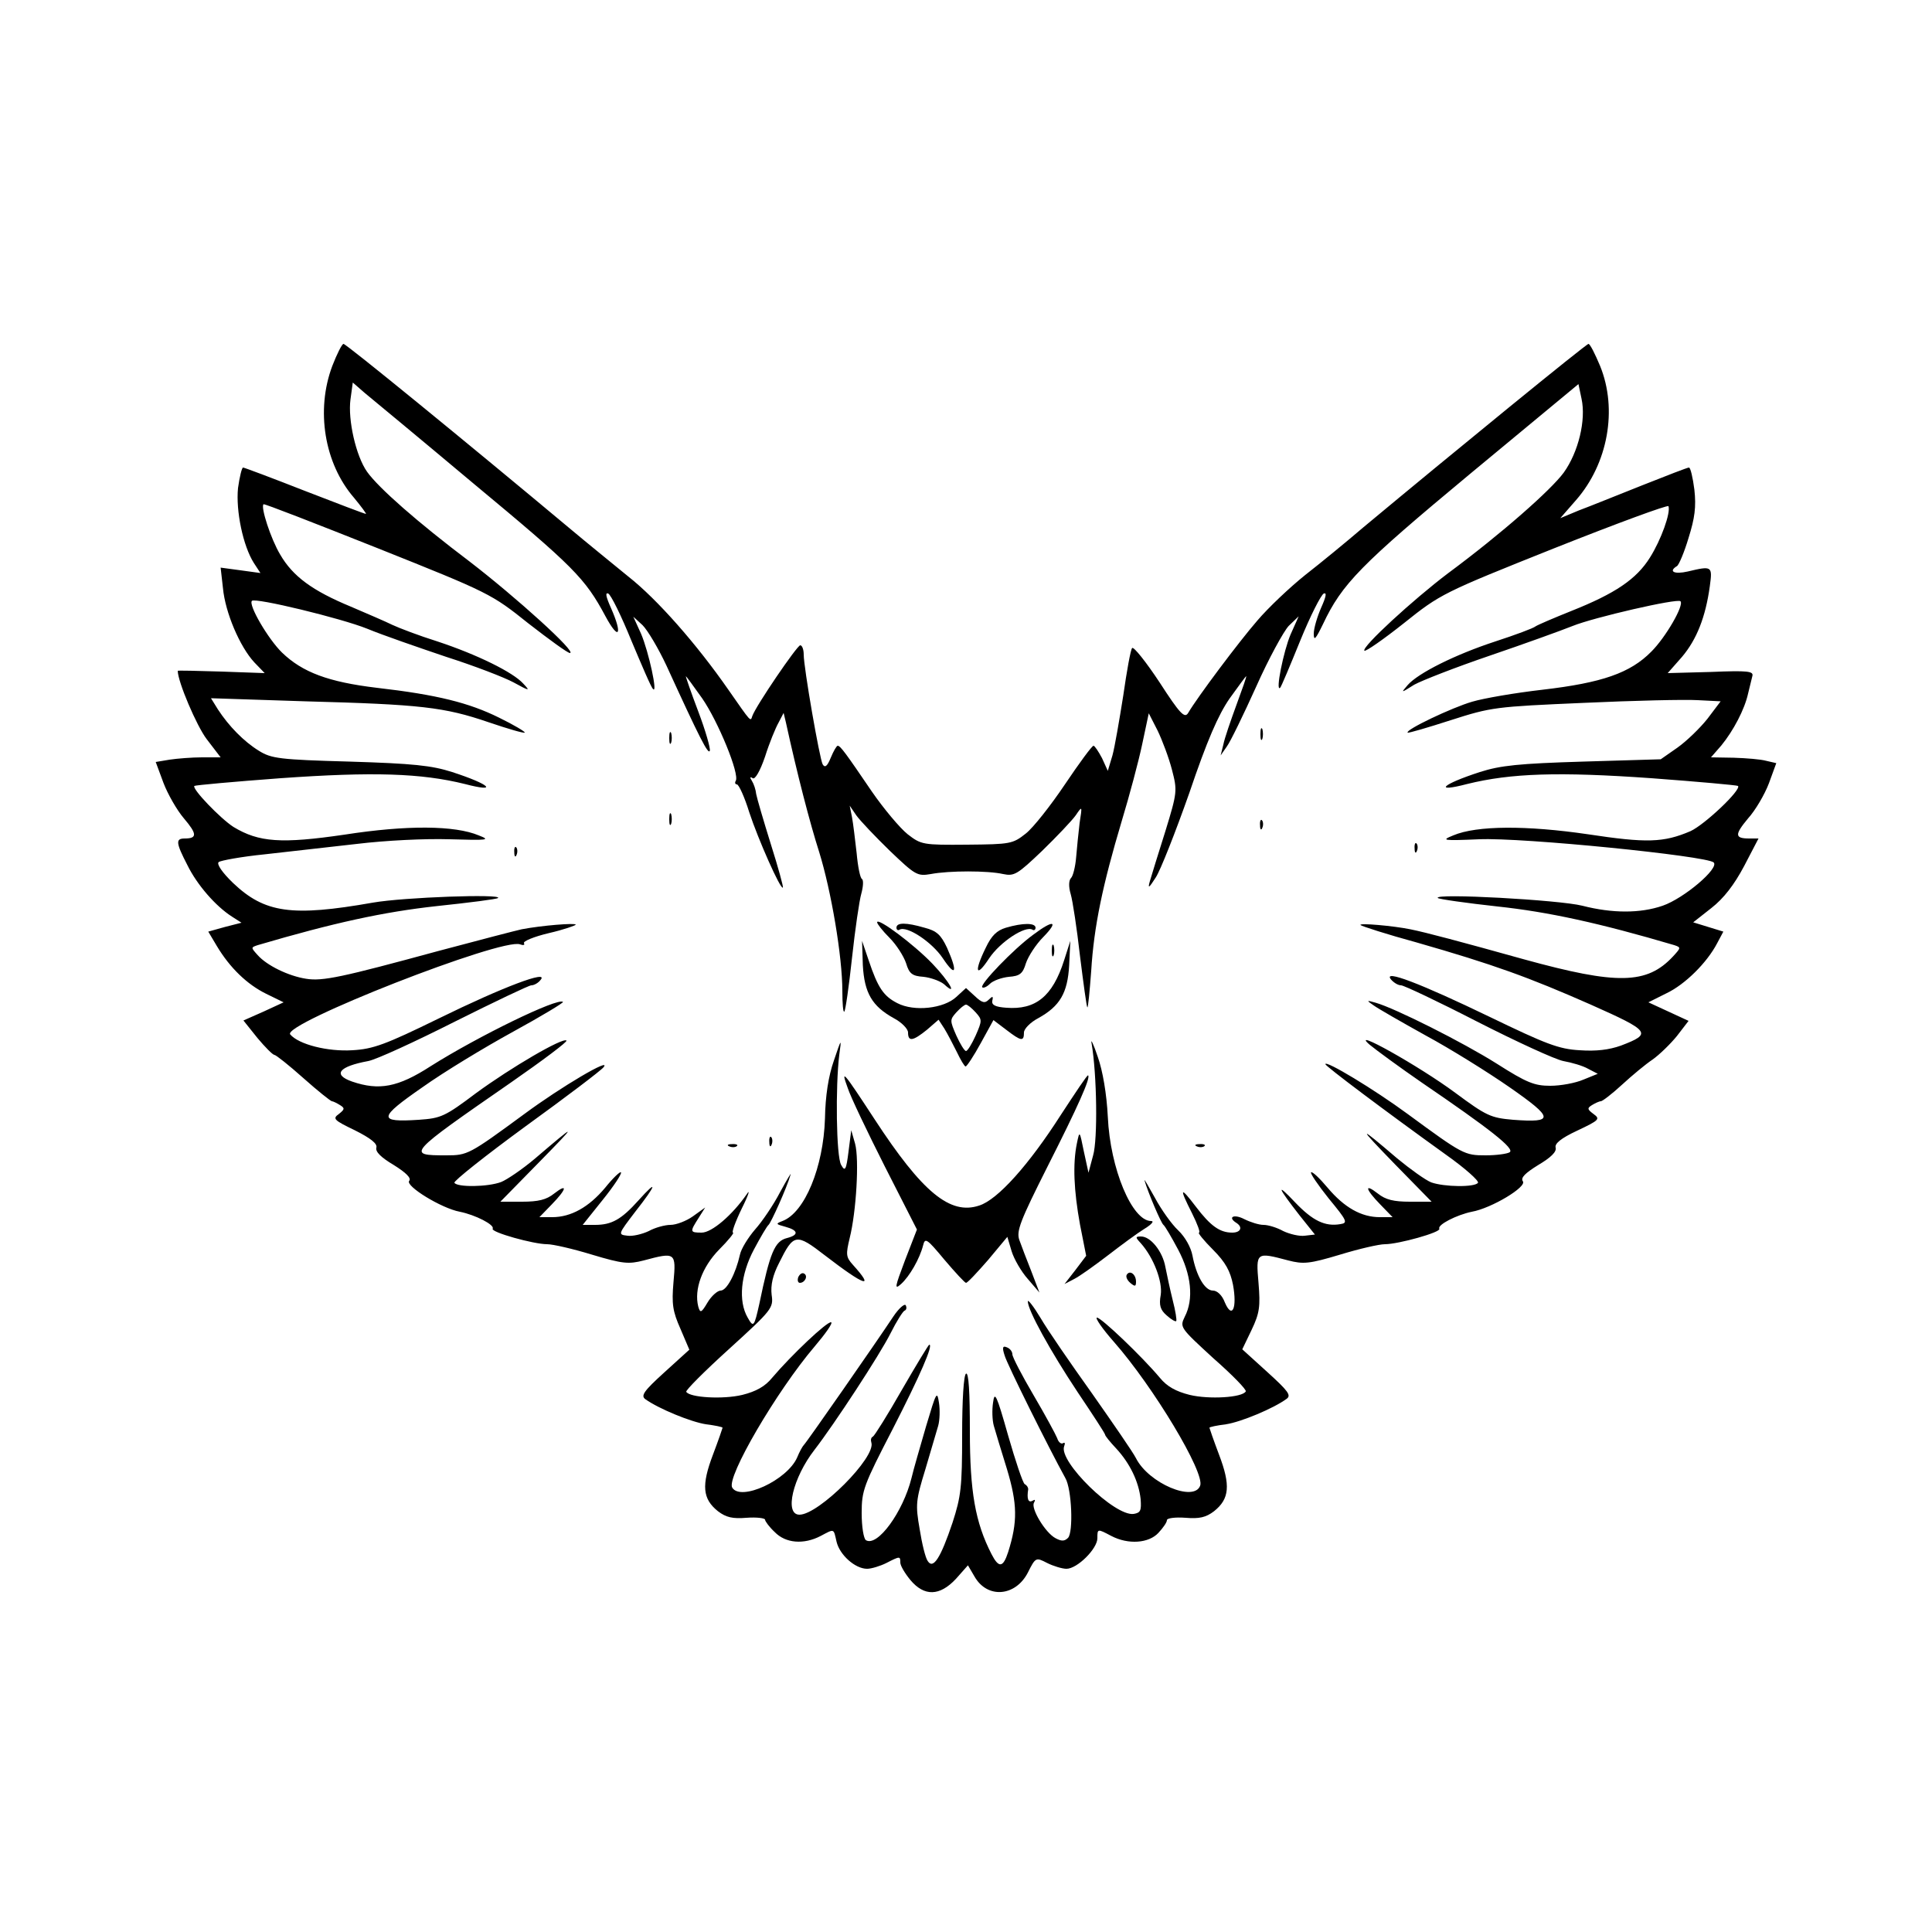 <?xml version="1.0" standalone="no"?>
<!DOCTYPE svg PUBLIC "-//W3C//DTD SVG 20010904//EN"
 "http://www.w3.org/TR/2001/REC-SVG-20010904/DTD/svg10.dtd">
<svg version="1.0" xmlns="http://www.w3.org/2000/svg"
 width="500pt" height="500pt" viewBox="0 0 500 500"
 preserveAspectRatio="xMidYMid meet">

<g transform="translate(0,500) scale(0.1,-0.1)"
fill="#000000" stroke="none">
<path d="M860 4053 c-43 -114 -21 -252 56 -341 19 -23 33 -42 31 -42 -3 0 -74
27 -159 60 -84 33 -156 60 -159 60 -3 0 -9 -24 -13 -53 -6 -59 13 -150 41
-194 l17 -26 -51 7 -52 7 6 -53 c6 -64 44 -152 81 -192 l27 -28 -112 4 c-62 2
-113 3 -113 2 0 -28 49 -143 75 -177 l36 -47 -48 0 c-26 0 -64 -3 -84 -6 l-36
-6 20 -54 c11 -29 35 -71 53 -92 34 -40 35 -52 2 -52 -24 0 -23 -11 7 -69 25
-51 73 -106 115 -133 l25 -16 -43 -11 -43 -12 22 -37 c34 -57 79 -100 128
-124 l45 -22 -52 -24 -52 -23 36 -45 c20 -24 40 -44 44 -44 4 0 38 -27 75 -60
37 -33 71 -60 74 -60 3 0 13 -5 21 -10 13 -8 12 -11 -3 -23 -17 -12 -13 -16
41 -42 42 -21 59 -35 56 -45 -3 -11 13 -26 45 -45 32 -20 46 -34 40 -41 -11
-13 83 -71 131 -80 40 -8 91 -34 85 -44 -5 -9 106 -40 141 -40 15 0 67 -12
116 -27 80 -24 95 -25 134 -15 82 22 84 21 77 -56 -5 -57 -2 -76 18 -121 l23
-54 -65 -59 c-53 -48 -61 -60 -49 -69 35 -25 118 -59 157 -65 24 -3 43 -7 43
-9 0 -1 -11 -33 -25 -70 -30 -79 -27 -114 13 -146 21 -16 38 -20 74 -17 27 2
48 -1 48 -5 0 -4 11 -19 25 -32 28 -29 75 -33 119 -10 36 19 33 20 41 -15 8
-34 48 -70 79 -70 11 0 34 7 50 15 35 18 36 18 36 1 0 -8 12 -28 26 -45 36
-43 76 -42 118 3 l31 35 17 -29 c33 -58 106 -52 138 10 20 40 21 40 50 25 16
-8 39 -15 50 -15 28 0 80 52 80 79 0 25 0 25 36 6 44 -23 97 -19 122 8 12 13
22 27 22 33 0 5 21 8 48 6 36 -3 53 1 74 17 40 32 43 67 13 146 -14 37 -25 69
-25 70 0 2 19 6 43 9 39 6 123 41 157 66 12 9 4 20 -50 69 l-65 59 24 50 c21
44 23 61 18 122 -7 80 -6 80 77 58 39 -10 54 -9 134 15 49 15 101 27 116 27
35 0 146 31 141 40 -6 10 45 36 84 44 51 9 144 65 132 79 -6 9 6 21 40 42 32
19 48 34 45 45 -3 10 13 24 56 44 57 27 60 30 42 43 -16 12 -17 15 -4 23 8 5
19 10 23 10 4 0 29 19 55 43 26 24 61 53 79 65 17 12 46 40 63 61 l30 39 -52
24 -52 24 46 23 c49 23 106 80 132 130 l16 30 -39 12 -39 12 47 37 c32 25 59
60 85 109 l37 71 -24 0 c-38 0 -38 10 -3 52 19 21 43 62 54 91 l19 52 -26 6
c-14 4 -52 7 -84 8 l-59 1 27 31 c31 38 60 93 69 134 4 17 9 37 11 45 4 13
-11 15 -107 11 l-112 -3 37 42 c38 45 61 103 72 183 7 52 6 53 -57 38 -35 -8
-51 0 -28 14 5 3 19 36 30 73 16 51 20 80 15 125 -4 31 -10 57 -14 57 -4 0
-58 -21 -121 -46 -63 -25 -137 -55 -164 -65 l-48 -20 41 47 c82 94 108 234 62
347 -13 31 -26 57 -30 57 -6 0 -350 -281 -583 -475 -42 -36 -109 -91 -150
-123 -40 -32 -96 -85 -124 -118 -47 -54 -155 -198 -179 -239 -9 -15 -21 -3
-74 79 -35 53 -67 93 -71 89 -4 -4 -14 -60 -23 -123 -10 -63 -22 -133 -28
-155 l-12 -40 -15 33 c-9 17 -19 32 -22 32 -4 0 -37 -45 -74 -100 -37 -55 -82
-112 -101 -127 -34 -27 -40 -28 -152 -29 -115 -1 -119 0 -154 27 -20 16 -62
66 -93 111 -66 97 -81 118 -88 118 -3 0 -11 -14 -18 -31 -9 -22 -15 -27 -21
-17 -8 15 -49 250 -49 284 0 13 -4 24 -9 24 -8 0 -115 -157 -124 -183 -5 -15
-2 -18 -62 68 -82 118 -184 234 -259 293 -39 32 -107 87 -151 124 -268 224
-579 478 -586 478 -4 0 -17 -26 -29 -57z m365 -304 c260 -216 289 -245 342
-344 35 -65 45 -48 14 22 -13 29 -15 40 -7 37 7 -3 34 -58 60 -122 27 -64 51
-121 56 -125 13 -15 -11 96 -31 143 l-20 44 24 -22 c13 -13 41 -60 62 -105 86
-188 108 -231 112 -220 2 6 -11 52 -30 102 -19 50 -33 91 -32 91 1 0 20 -26
42 -57 41 -59 98 -197 87 -214 -3 -5 -1 -9 3 -9 5 0 20 -33 32 -72 23 -70 81
-201 87 -195 2 1 -12 52 -31 112 -19 61 -36 119 -38 130 -1 11 -6 26 -11 34
-6 9 -5 12 2 7 6 -4 19 18 32 56 11 35 27 74 35 88 l13 25 6 -25 c29 -133 62
-260 86 -335 31 -100 60 -270 60 -360 0 -32 2 -56 5 -53 3 2 12 65 20 139 8
74 19 149 24 166 5 18 6 35 2 38 -5 2 -11 33 -14 67 -4 35 -9 77 -12 93 l-6
30 17 -25 c10 -14 49 -55 87 -92 66 -63 71 -66 106 -60 47 9 148 9 187 0 29
-6 37 -1 101 60 38 37 77 78 87 92 17 25 17 25 10 -20 -3 -25 -7 -65 -9 -89
-2 -24 -8 -48 -13 -53 -6 -6 -7 -22 -1 -42 5 -17 16 -89 24 -160 9 -72 17
-131 19 -133 2 -2 6 41 10 94 7 116 30 224 79 388 20 66 44 156 53 199 l17 80
23 -45 c12 -25 29 -70 37 -101 14 -54 14 -58 -17 -159 -18 -57 -36 -115 -40
-129 -6 -21 -3 -19 15 9 12 18 51 117 87 219 46 136 75 202 104 244 23 32 42
58 43 58 2 0 -10 -33 -25 -74 -15 -41 -31 -87 -34 -103 l-7 -28 16 23 c9 12
43 82 76 155 32 72 71 143 84 157 l26 25 -21 -47 c-18 -42 -40 -150 -27 -138
3 3 26 58 52 122 26 64 54 119 61 122 8 3 6 -8 -7 -37 -10 -23 -19 -53 -19
-67 0 -20 5 -14 24 25 49 104 97 153 381 389 l280 232 8 -38 c12 -55 -8 -138
-46 -191 -33 -45 -161 -158 -300 -261 -90 -68 -224 -191 -216 -200 3 -3 49 29
102 71 95 76 101 79 389 194 161 64 294 113 296 109 6 -17 -19 -87 -48 -133
-35 -56 -90 -93 -203 -138 -45 -18 -87 -36 -93 -40 -6 -5 -52 -22 -104 -39
-104 -34 -200 -82 -227 -113 -18 -21 -18 -21 17 1 20 11 107 45 195 75 88 30
185 65 215 77 54 22 271 72 279 64 10 -10 -38 -93 -75 -130 -55 -56 -128 -81
-282 -99 -70 -8 -152 -22 -182 -31 -52 -15 -174 -73 -167 -80 1 -2 52 13 111
32 106 34 115 35 345 45 130 6 262 9 295 7 l59 -3 -34 -45 c-19 -24 -54 -58
-78 -75 l-43 -30 -201 -6 c-166 -5 -214 -10 -267 -27 -99 -32 -121 -54 -33
-31 113 28 237 32 477 15 121 -9 221 -18 224 -20 9 -10 -86 -100 -123 -117
-70 -30 -114 -31 -266 -8 -157 23 -287 23 -348 -3 -32 -13 -28 -14 67 -10 112
5 589 -43 607 -60 15 -15 -77 -93 -132 -112 -58 -20 -130 -20 -208 0 -59 15
-386 33 -374 20 3 -3 73 -13 155 -22 131 -14 264 -43 457 -100 18 -6 17 -7 -3
-29 -68 -73 -145 -74 -385 -8 -165 46 -255 70 -295 78 -44 9 -134 17 -129 11
3 -3 68 -24 145 -45 199 -57 290 -90 451 -161 155 -69 159 -75 78 -106 -31
-11 -64 -15 -107 -12 -54 3 -87 16 -232 86 -178 86 -279 125 -256 97 7 -8 18
-15 26 -15 7 0 96 -42 197 -94 102 -52 202 -98 223 -102 22 -4 50 -12 64 -20
l25 -13 -37 -15 c-21 -9 -59 -16 -86 -16 -41 0 -61 8 -138 57 -87 55 -264 144
-314 158 -24 7 -24 6 -5 -7 11 -8 72 -43 135 -78 63 -34 161 -95 217 -134 115
-80 116 -92 9 -84 -58 5 -69 10 -150 70 -93 69 -277 172 -221 124 17 -14 77
-58 135 -98 176 -120 241 -171 227 -180 -6 -4 -34 -8 -62 -8 -55 0 -59 2 -202
107 -87 64 -213 140 -213 129 0 -5 153 -120 313 -235 48 -34 85 -67 82 -72 -8
-12 -87 -11 -121 1 -15 6 -54 34 -88 62 -103 88 -104 86 -6 -15 l95 -97 -56 0
c-42 0 -63 5 -83 21 -36 28 -33 12 6 -28 l32 -33 -33 0 c-48 0 -92 25 -135 76
-21 25 -40 43 -43 40 -3 -2 18 -33 46 -68 47 -57 50 -63 30 -66 -40 -7 -72 9
-117 56 -51 54 -46 40 11 -33 l40 -50 -26 -3 c-14 -2 -39 4 -56 12 -16 9 -39
16 -51 16 -12 0 -34 7 -50 15 -27 14 -44 5 -20 -10 17 -11 11 -25 -11 -25 -32
0 -56 17 -94 67 -41 54 -44 50 -10 -17 14 -28 22 -50 18 -50 -4 0 12 -20 36
-44 33 -33 45 -56 52 -91 11 -60 -2 -90 -21 -46 -7 19 -20 31 -31 31 -21 0
-43 38 -53 91 -4 21 -19 48 -37 65 -17 16 -44 54 -60 84 -17 30 -28 50 -27 45
9 -31 43 -111 49 -115 4 -3 21 -32 38 -64 34 -64 41 -128 17 -174 -13 -27 -12
-28 74 -107 49 -43 87 -82 84 -86 -9 -16 -95 -21 -145 -9 -36 9 -59 22 -77 44
-47 56 -152 156 -163 156 -6 0 14 -29 44 -63 102 -116 236 -339 223 -372 -16
-43 -133 6 -166 71 -8 16 -60 91 -114 168 -55 77 -115 164 -133 195 -18 30
-33 49 -33 43 0 -23 58 -128 129 -235 39 -58 71 -107 71 -110 0 -3 13 -19 29
-36 35 -38 58 -85 63 -131 2 -29 0 -35 -18 -38 -49 -7 -195 136 -180 175 3 8
2 11 -3 8 -5 -3 -12 3 -15 13 -4 10 -31 60 -61 111 -30 51 -55 99 -55 106 0 7
-6 15 -14 18 -11 5 -13 0 -6 -21 6 -22 114 -239 157 -317 17 -29 21 -141 7
-155 -9 -9 -17 -9 -32 -1 -27 14 -65 78 -56 92 4 8 3 9 -4 5 -11 -6 -15 5 -11
30 0 4 -3 10 -9 13 -5 3 -24 60 -43 126 -30 106 -35 116 -39 85 -3 -19 -2 -46
2 -60 4 -14 19 -64 34 -112 27 -90 28 -136 3 -215 -13 -40 -24 -42 -43 -5 -42
82 -56 161 -56 319 0 100 -3 152 -10 148 -6 -4 -10 -68 -10 -158 0 -136 -3
-160 -25 -228 -31 -92 -50 -121 -64 -99 -6 8 -15 45 -21 83 -11 63 -10 74 15
155 14 48 29 98 33 112 4 14 5 41 2 60 -5 32 -7 27 -33 -60 -15 -52 -33 -113
-38 -135 -22 -88 -88 -179 -118 -161 -6 4 -11 35 -11 70 0 59 5 72 81 219 70
137 105 217 94 217 -2 0 -34 -53 -71 -117 -37 -65 -71 -119 -75 -121 -5 -2 -6
-9 -4 -15 13 -38 -136 -187 -186 -187 -40 0 -17 96 39 168 51 66 169 246 197
302 15 30 32 57 36 58 5 2 6 8 3 14 -3 5 -18 -8 -32 -29 -45 -68 -226 -328
-232 -333 -3 -3 -11 -17 -17 -32 -26 -59 -146 -114 -168 -78 -16 26 115 250
213 365 28 33 48 61 43 63 -10 3 -103 -85 -153 -144 -18 -22 -41 -35 -77 -44
-50 -12 -136 -7 -145 8 -2 4 48 54 111 111 111 101 115 106 110 140 -3 25 3
51 19 82 38 77 44 78 119 20 104 -80 130 -88 72 -24 -18 20 -18 27 -8 69 17
68 25 203 14 244 l-10 35 -7 -55 c-6 -48 -9 -53 -19 -35 -13 21 -15 204 -5
285 6 44 6 44 -14 -15 -14 -40 -22 -91 -23 -150 -4 -125 -52 -243 -110 -265
-18 -7 -18 -8 8 -15 33 -9 35 -21 4 -29 -32 -8 -44 -36 -72 -171 -13 -58 -15
-62 -30 -35 -25 43 -18 112 16 176 17 32 34 61 38 64 6 5 47 95 57 130 3 8 -9
-12 -27 -45 -17 -33 -47 -77 -65 -97 -18 -21 -36 -50 -39 -65 -11 -49 -34 -93
-50 -93 -8 0 -24 -14 -34 -31 -16 -27 -19 -28 -24 -10 -11 44 10 102 54 147
24 24 40 44 36 44 -4 0 6 28 23 63 17 34 22 51 13 37 -38 -55 -91 -100 -117
-100 -31 0 -31 2 -8 38 l17 27 -32 -23 c-17 -12 -43 -22 -58 -22 -14 0 -40 -7
-56 -16 -17 -8 -42 -14 -55 -12 -25 3 -25 3 20 62 55 70 60 87 8 29 -44 -49
-69 -63 -112 -63 l-32 0 52 65 c29 36 50 68 47 71 -2 3 -21 -15 -41 -40 -42
-50 -88 -76 -137 -76 l-33 0 32 33 c39 40 42 56 6 28 -20 -16 -41 -21 -83 -21
l-56 0 100 102 c101 103 100 104 -10 10 -33 -28 -73 -55 -88 -61 -34 -13 -114
-14 -121 -2 -3 4 80 70 184 146 105 76 196 145 202 153 22 27 -109 -50 -205
-121 -143 -105 -147 -107 -202 -107 -104 0 -102 2 168 189 82 57 146 105 143
108 -9 9 -144 -70 -234 -136 -81 -61 -91 -65 -148 -69 -107 -7 -105 5 9 84 56
40 162 104 235 144 73 40 131 75 129 77 -13 12 -220 -89 -342 -166 -85 -55
-134 -64 -204 -40 -51 18 -34 39 42 53 21 4 121 50 224 102 102 51 192 94 198
94 7 0 18 6 24 14 23 27 -97 -18 -264 -100 -137 -67 -169 -79 -223 -82 -64 -4
-139 15 -161 41 -22 27 549 251 595 233 8 -3 13 -2 10 3 -3 5 26 17 64 26 39
9 70 20 70 22 0 5 -88 -2 -140 -12 -14 -3 -110 -28 -215 -56 -250 -68 -300
-79 -343 -72 -45 7 -101 34 -125 61 -18 20 -18 20 0 26 197 58 326 86 463 101
85 9 156 18 159 21 11 11 -244 2 -324 -12 -210 -37 -280 -27 -362 51 -28 27
-43 49 -37 54 5 4 59 14 119 20 61 7 168 19 239 27 74 9 177 14 239 12 101 -3
107 -2 76 10 -62 26 -186 27 -347 2 -164 -24 -222 -20 -288 20 -34 22 -108 99
-101 106 2 2 102 11 223 20 240 17 364 13 477 -15 88 -23 66 -1 -33 31 -53 17
-101 22 -265 27 -182 5 -203 8 -235 28 -39 24 -78 64 -106 107 l-18 29 244 -8
c299 -8 360 -15 474 -54 50 -17 91 -29 94 -27 2 2 -28 20 -67 39 -77 38 -159
59 -316 77 -125 15 -192 40 -245 91 -36 35 -88 124 -78 134 8 9 231 -45 298
-72 41 -17 134 -49 205 -73 72 -23 150 -53 174 -66 42 -23 44 -23 25 -3 -26
29 -119 75 -222 109 -48 15 -100 35 -117 43 -16 8 -65 29 -107 47 -99 41 -150
78 -183 135 -24 40 -51 123 -43 130 2 2 135 -50 296 -114 288 -115 294 -118
389 -194 54 -42 102 -77 108 -77 19 1 -139 144 -260 237 -135 102 -235 190
-265 232 -29 41 -50 135 -43 187 l6 44 31 -27 c17 -14 144 -119 281 -234z"/>
<path d="M3262 3100 c0 -14 2 -19 5 -12 2 6 2 18 0 25 -3 6 -5 1 -5 -13z"/>
<path d="M1732 3090 c0 -14 2 -19 5 -12 2 6 2 18 0 25 -3 6 -5 1 -5 -13z"/>
<path d="M1732 2880 c0 -14 2 -19 5 -12 2 6 2 18 0 25 -3 6 -5 1 -5 -13z"/>
<path d="M3261 2864 c0 -11 3 -14 6 -6 3 7 2 16 -1 19 -3 4 -6 -2 -5 -13z"/>
<path d="M3661 2804 c0 -11 3 -14 6 -6 3 7 2 16 -1 19 -3 4 -6 -2 -5 -13z"/>
<path d="M1331 2794 c0 -11 3 -14 6 -6 3 7 2 16 -1 19 -3 4 -6 -2 -5 -13z"/>
<path d="M2270 2613 c0 -4 14 -22 32 -40 18 -18 37 -48 43 -66 8 -27 16 -33
45 -35 19 -2 43 -11 53 -19 37 -34 14 7 -30 53 -48 50 -143 121 -143 107z"/>
<path d="M2320 2599 c0 -5 4 -8 8 -5 19 11 84 -32 112 -74 34 -51 39 -36 11
27 -16 34 -27 44 -58 52 -48 14 -73 14 -73 0z"/>
<path d="M2603 2599 c-23 -7 -37 -20 -52 -52 -31 -63 -25 -79 9 -27 28 42 93
85 112 74 4 -3 8 0 8 5 0 13 -33 13 -77 0z"/>
<path d="M2674 2581 c-51 -37 -139 -129 -132 -136 3 -3 12 1 20 9 8 8 30 16
49 18 28 2 36 8 44 35 6 18 26 49 45 68 41 42 27 46 -26 6z"/>
<path d="M2233 2502 c4 -72 24 -106 80 -137 21 -11 37 -28 37 -37 0 -25 13
-22 49 7 l30 26 15 -23 c8 -13 22 -40 32 -60 10 -21 20 -38 23 -38 3 0 21 27
39 60 l33 60 33 -25 c39 -30 46 -31 46 -7 0 9 16 26 37 37 56 31 76 65 80 137
l3 63 -16 -50 c-30 -94 -74 -129 -150 -123 -28 2 -38 7 -36 18 3 12 1 13 -9 3
-10 -10 -17 -9 -36 9 l-23 21 -25 -23 c-32 -30 -109 -39 -153 -16 -35 18 -50
39 -74 111 l-17 50 2 -63z m292 -122 c17 -19 17 -21 0 -60 -10 -22 -21 -40
-25 -40 -4 0 -15 18 -25 40 -17 39 -17 41 0 60 10 11 21 20 25 20 4 0 15 -9
25 -20z"/>
<path d="M2722 2540 c0 -14 2 -19 5 -12 2 6 2 18 0 25 -3 6 -5 1 -5 -13z"/>
<path d="M2825 2300 c14 -82 16 -249 4 -290 l-12 -45 -12 55 c-11 54 -11 55
-18 21 -11 -53 -8 -122 8 -210 l16 -81 -28 -37 -28 -36 25 13 c14 7 53 35 87
61 35 27 77 58 95 69 18 11 26 20 17 20 -49 0 -106 135 -112 270 -3 59 -13
118 -26 155 -11 33 -19 49 -16 35z"/>
<path d="M2194 2184 c7 -22 51 -114 96 -203 l83 -163 -31 -80 c-26 -69 -28
-77 -10 -61 22 20 48 65 57 100 5 21 10 17 55 -37 28 -33 53 -60 56 -60 4 0
29 27 57 59 l50 60 11 -37 c6 -20 25 -53 42 -72 l30 -35 -21 55 c-12 30 -26
67 -31 81 -8 23 2 49 73 190 79 156 112 230 105 236 -2 2 -33 -45 -71 -103
-82 -128 -163 -219 -211 -234 -75 -25 -147 34 -271 224 -81 124 -88 132 -69
80z"/>
<path d="M1991 2044 c0 -11 3 -14 6 -6 3 7 2 16 -1 19 -3 4 -6 -2 -5 -13z"/>
<path d="M1888 2033 c7 -3 16 -2 19 1 4 3 -2 6 -13 5 -11 0 -14 -3 -6 -6z"/>
<path d="M3098 2033 c7 -3 16 -2 19 1 4 3 -2 6 -13 5 -11 0 -14 -3 -6 -6z"/>
<path d="M2952 1783 c34 -38 57 -100 52 -134 -5 -27 -1 -39 15 -53 12 -11 23
-17 25 -15 2 2 -2 27 -9 54 -7 28 -15 66 -19 86 -7 40 -38 79 -63 79 -15 0
-15 -2 -1 -17z"/>
<path d="M2066 1695 c-3 -8 -1 -15 4 -15 13 0 22 18 11 24 -5 3 -11 -1 -15 -9z"/>
<path d="M2916 1701 c-3 -5 1 -14 9 -21 12 -10 15 -10 15 3 0 19 -16 31 -24
18z"/>
</g>
</svg>
